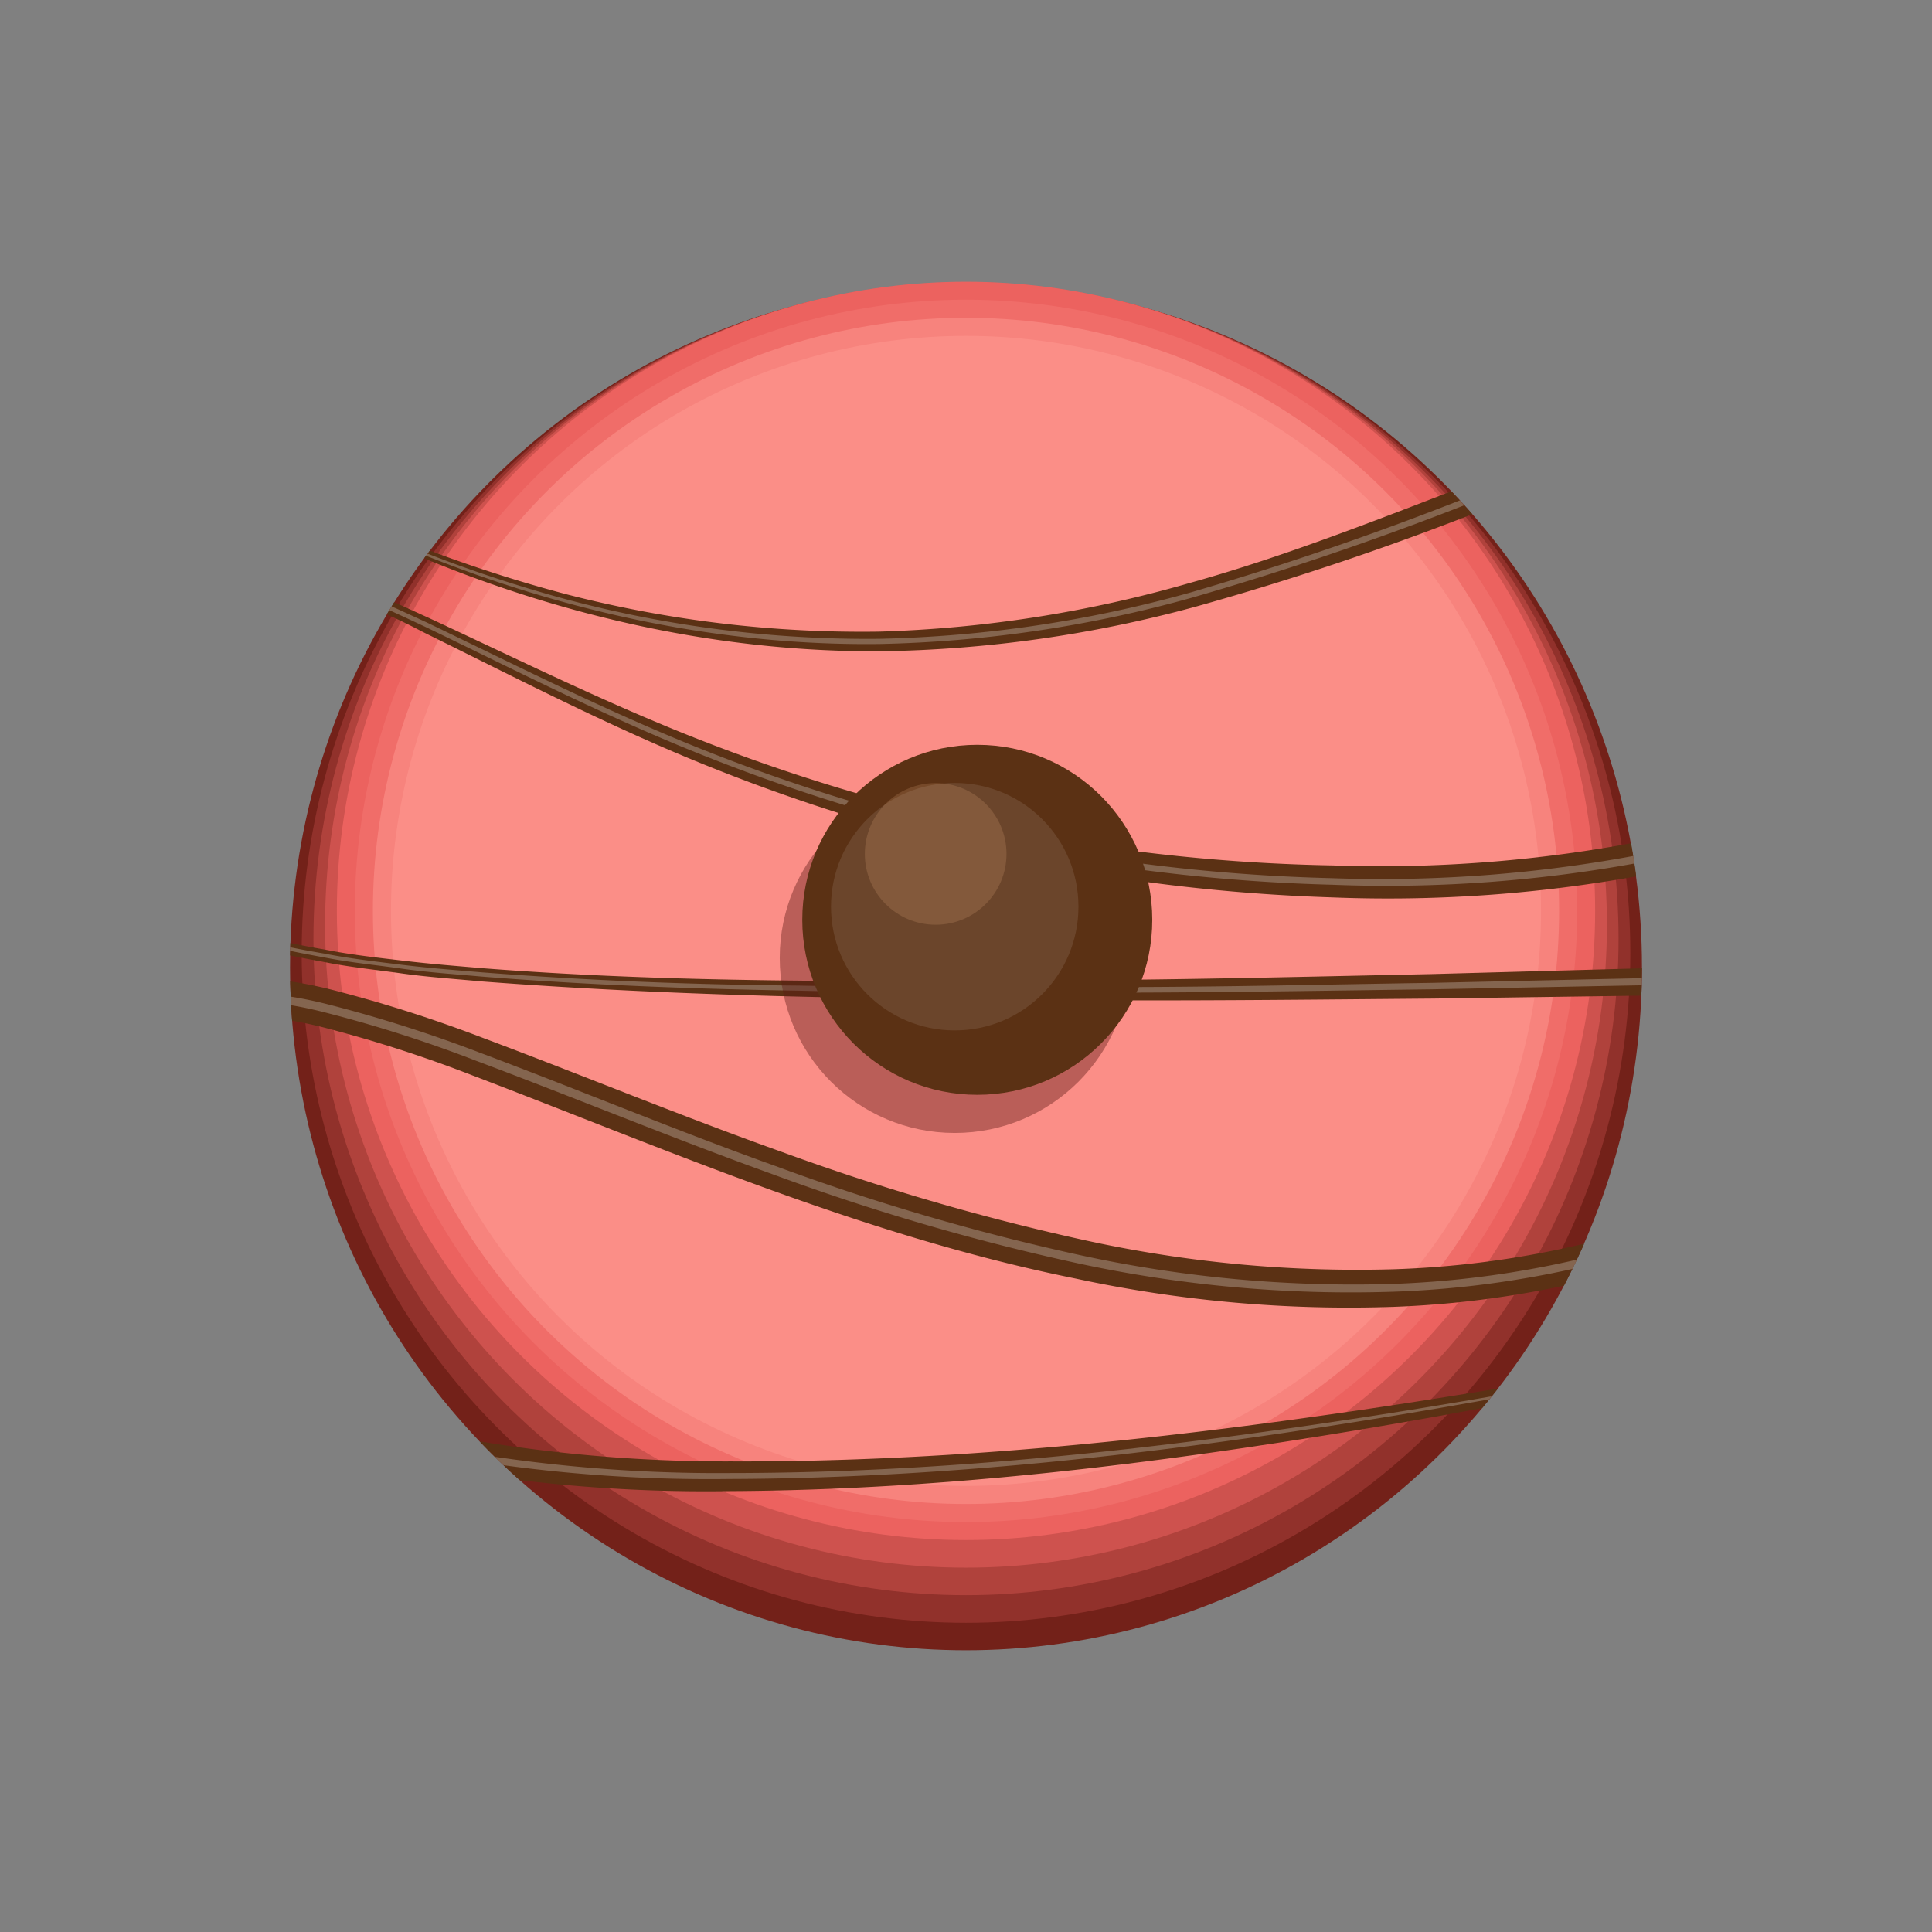 <svg viewBox="0 0 156 156" xmlns="http://www.w3.org/2000/svg" xmlns:xlink="http://www.w3.org/1999/xlink"><rect x="0" y="0" width="156" height="156" fill="#808080" stroke="none"/><clipPath id="a"><path d="m94 25.3-.28-.09-.27-.08-.28-.08a51.11 51.11 0 0 0 -30.32 0l-.28.08-.27.08-.3.09a55.13 55.13 0 0 0 -38.58 52.77c0 30.47 24.44 55.18 54.58 55.18s54.58-24.71 54.58-55.18a55.13 55.13 0 0 0 -38.58-52.77z"/></clipPath><ellipse cx="78" cy="78.07" fill="#732119" rx="54.58" ry="55.18"/><ellipse cx="78" cy="76.94" fill="#91312b" rx="53.64" ry="54.09"/><ellipse cx="78" cy="75.81" fill="#b0423c" rx="52.69" ry="52.99"/><ellipse cx="78" cy="74.68" fill="#ce524e" rx="51.75" ry="51.9"/><circle cx="78" cy="73.55" fill="#ec625f" r="50.8"/><circle cx="78" cy="73.55" fill="#f06d69" r="49.35"/><circle cx="78" cy="73.55" fill="#f7837d" r="47.89"/><circle cx="78" cy="73.55" fill="#fb8e87" r="46.43"/><circle cx="78" cy="73.55" fill="#fb8e87" r="44.97"/><g clip-path="url(#a)"><path d="m22.07 38.78a112.73 112.73 0 0 0 23.73 9.22 95.45 95.45 0 0 0 25.2 3 101 101 0 0 0 25-3.91c8.16-2.27 16-5.44 24-8.5a116 116 0 0 1 12.26-4.11 33.9 33.9 0 0 1 6.55-1.05 17.61 17.61 0 0 1 6.79.89 16.87 16.87 0 0 1 9.51 9.54c1.74 4.14 2.4 9 .56 13.49a15.49 15.49 0 0 1 -4.2 5.56 26.63 26.63 0 0 1 -5.67 3.63 52.88 52.88 0 0 1 -12.47 4 113.42 113.42 0 0 1 -25.78 1.92 147.43 147.43 0 0 1 -50.23-10.54c-8-3.2-15.58-7.15-23.21-10.91a53 53 0 0 0 -11.78-4.51 11.22 11.22 0 0 0 -6 .27 9.91 9.91 0 0 0 -4.6 3.79 19.18 19.18 0 0 0 -3 11.84 15.81 15.81 0 0 0 1.56 6 11.45 11.45 0 0 0 4.09 4.48c3.54 2.18 7.79 3.08 11.93 3.81 2.08.41 4.2.64 6.31.89s4.23.42 6.35.6c8.48.66 17 .92 25.53 1q6.39.09 12.79.05c4.26 0 8.53 0 12.79-.11 8.53-.08 17-.29 25.58-.47l25.6-.7a110.12 110.12 0 0 1 12.94.35 29.77 29.77 0 0 1 3.3.53 11.32 11.32 0 0 1 3.34 1.17 4.11 4.11 0 0 1 1.6 1.65 3.46 3.46 0 0 1 .19 2.51 8.29 8.29 0 0 1 -2 3.22c-3.25 3.3-7 5.46-10.81 7.57a102.81 102.81 0 0 1 -11.8 5.39 79.76 79.76 0 0 1 -25.44 5.18 104.89 104.89 0 0 1 -25.81-2.3c-17-3.43-32.84-10.37-48.68-16.41a107.08 107.08 0 0 0 -12-3.86 31.62 31.62 0 0 0 -6-.93 11.36 11.36 0 0 0 -5.49.92c-3.24 1.5-4.65 5.51-4.61 9.41a22.44 22.44 0 0 0 .8 5.91 18.93 18.93 0 0 0 2.33 5.43 22.71 22.71 0 0 0 9 7.73 49.5 49.5 0 0 0 11.73 4.06 122 122 0 0 0 25.15 2.52c17 .07 34-1.67 50.81-4.14s33.63-5.67 50.26-9.46l.07.3c-16.54 4.19-33.23 7.89-50.09 10.7s-33.88 4.91-51.06 5a124.46 124.46 0 0 1 -25.72-2.26 52.78 52.78 0 0 1 -12.43-4.14 25.67 25.67 0 0 1 -10.25-8.65 21.9 21.9 0 0 1 -2.77-6.25 24.15 24.15 0 0 1 -1-6.72 16.75 16.75 0 0 1 1.33-6.87 10.56 10.56 0 0 1 5-5.35 14.4 14.4 0 0 1 7-1.25 34.21 34.21 0 0 1 6.62 1 110.78 110.78 0 0 1 12.37 3.95c8 3 15.9 6.27 23.9 9.12a189.57 189.57 0 0 0 24.36 7.12 102.49 102.49 0 0 0 25 2.39 76.74 76.74 0 0 0 24.6-4.84 97.87 97.87 0 0 0 11.49-5.17c1.86-1 3.67-2 5.4-3.17a29 29 0 0 0 4.77-3.77 5.8 5.8 0 0 0 1.44-2.08.81.81 0 0 0 0-.6 1.65 1.65 0 0 0 -.63-.6 15.49 15.49 0 0 0 -5.59-1.48 107.63 107.63 0 0 0 -12.62-.51l-25.58.36c-8.54.07-17.07.17-25.61.14-17.07-.07-34.19-.22-51.24-1.53-2.13-.2-4.26-.34-6.39-.64s-4.25-.51-6.36-.94c-4.19-.76-8.5-1.67-12.27-4a12.74 12.74 0 0 1 -4.41-4.87 17 17 0 0 1 -1.7-6.31 20.2 20.2 0 0 1 3.14-12.48 11.05 11.05 0 0 1 5.09-4.23 12.35 12.35 0 0 1 6.62-.36c4.31.87 8.22 2.73 12.11 4.5 7.73 3.59 15.34 7.38 23.34 10.4a147 147 0 0 0 49.65 9.57 111.35 111.35 0 0 0 25.16-2 50.28 50.28 0 0 0 11.76-3.88 26.63 26.63 0 0 0 5.09-3.23 12.77 12.77 0 0 0 3.49-4.53c1.49-3.47 1-7.77-.48-11.4a14.29 14.29 0 0 0 -8-8.17c-3.65-1.33-7.86-.82-11.87.15a114 114 0 0 0 -12 3.94 238.32 238.32 0 0 1 -24.31 8.24 102.21 102.21 0 0 1 -25.49 3.59c-17.27.07-34.24-5.09-49.05-13.54z" fill="#5b3114"/><path d="m22 38.88a109.48 109.48 0 0 0 23.68 9.5 94.18 94.18 0 0 0 25.32 3.2 100.86 100.86 0 0 0 25.19-3.76 253.59 253.59 0 0 0 24.15-8.4 116.3 116.3 0 0 1 12.16-4.05c4.12-1 8.61-1.64 12.78-.16a15.88 15.88 0 0 1 8.92 9c1.66 4 2.24 8.6.54 12.7a14.42 14.42 0 0 1 -3.93 5.18 27.1 27.1 0 0 1 -5.45 3.48 52 52 0 0 1 -12.23 3.94 112.22 112.22 0 0 1 -25.54 1.93 147.21 147.21 0 0 1 -50-10.13c-7.99-3.11-15.59-7-23.28-10.71-3.85-1.8-7.74-3.65-11.9-4.5a11.55 11.55 0 0 0 -6.23.29 10.4 10.4 0 0 0 -4.78 4 19.51 19.51 0 0 0 -3.08 12.04 16.15 16.15 0 0 0 1.61 6.1 11.92 11.92 0 0 0 4.21 4.62c3.62 2.23 7.86 3.13 12.06 3.85 2.09.41 4.21.65 6.32.91s4.24.42 6.37.6c8.5.66 17 1 25.55 1.07 4.27.08 8.53.13 12.8.12s8.53 0 12.79 0c8.53 0 17.06-.21 25.59-.34l25.6-.57a107.76 107.76 0 0 1 12.78.41 16.58 16.58 0 0 1 6.28 1.67 3.09 3.09 0 0 1 1.23 1.25 2.45 2.45 0 0 1 .12 1.8 7.29 7.29 0 0 1 -1.81 2.79 45 45 0 0 1 -10.53 7.29 100.64 100.64 0 0 1 -11.69 5.3 79 79 0 0 1 -25.1 5 104.63 104.63 0 0 1 -25.5-2.3 184.24 184.24 0 0 1 -24.6-7.18c-8-2.88-15.93-6.16-23.91-9.15a106.93 106.93 0 0 0 -12.13-3.89 32.48 32.48 0 0 0 -6.24-1 12.59 12.59 0 0 0 -6.06 1 8.59 8.59 0 0 0 -4.06 4.52 14.8 14.8 0 0 0 -1.2 6.08 23.44 23.44 0 0 0 .85 6.22 20.55 20.55 0 0 0 2.5 5.74 23.88 23.88 0 0 0 9.49 8.08 51 51 0 0 0 12 4.11 123.35 123.35 0 0 0 25.36 2.41c17.05 0 34.06-1.89 50.91-4.47s33.59-6 50.19-10v.08c-16.59 4-33.31 7.49-50.17 10.19s-33.86 4.63-51 4.68a123.42 123.42 0 0 1 -25.5-2.31 52 52 0 0 1 -12.1-4.11 24.5 24.5 0 0 1 -9.79-8.29 20.84 20.84 0 0 1 -2.62-5.91 23.25 23.25 0 0 1 -.92-6.42 15.45 15.45 0 0 1 1.26-6.38 9.34 9.34 0 0 1 4.46-4.77 13.29 13.29 0 0 1 6.42-1.12 33.44 33.44 0 0 1 6.39 1 110.68 110.68 0 0 1 12.22 3.89c8 3 15.87 6.29 23.89 9.16a184.12 184.12 0 0 0 24.5 7.17 103.79 103.79 0 0 0 25.34 2.34 78.12 78.12 0 0 0 24.87-5 99.24 99.24 0 0 0 11.65-5.25 44.81 44.81 0 0 0 10.4-7.18 6.56 6.56 0 0 0 1.6-2.51 1.9 1.9 0 0 0 -1.05-2.3 16.25 16.25 0 0 0 -6-1.59 106 106 0 0 0 -12.74-.45l-25.59.49c-8.53.11-17.06.26-25.59.27-4.27 0-8.54 0-12.8 0s-8.54-.06-12.8-.16c-8.54-.14-17.07-.46-25.58-1.14-2.13-.19-4.26-.33-6.37-.63s-4.24-.5-6.34-.92c-4.14-.75-8.46-1.66-12.14-3.94a12.28 12.28 0 0 1 -4.29-4.73 16.42 16.42 0 0 1 -1.66-6.18 19.81 19.81 0 0 1 3.1-12.28 10.63 10.63 0 0 1 4.91-4.07 12 12 0 0 1 6.4-.33c4.23.86 8.13 2.71 12 4.49 7.7 3.7 15.31 7.56 23.26 10.65a147 147 0 0 0 49.86 10 112 112 0 0 0 25.39-2 51.18 51.18 0 0 0 12.03-3.91 26.87 26.87 0 0 0 5.31-3.38 13.66 13.66 0 0 0 3.76-4.92c1.63-3.85 1.1-8.36-.51-12.2a15.28 15.28 0 0 0 -8.56-8.73c-4-1.42-8.35-.84-12.43.15a113.79 113.79 0 0 0 -12.12 4 253.26 253.26 0 0 1 -24.21 8.34 101.21 101.21 0 0 1 -25.24 3.74c-17.15.21-34.07-4.79-49-13z" fill="#fff" opacity=".25"/></g><circle cx="77.09" cy="77.35" fill="#5b1a14" opacity=".41" r="14.13"/><circle cx="78.91" cy="74.27" fill="#5b3114" r="14.13"/><circle cx="77.09" cy="73.21" fill="#fff" opacity=".1" r="9.99"/><circle cx="75.55" cy="68.95" fill="#d9a273" opacity=".22" r="5.72"/></svg>
